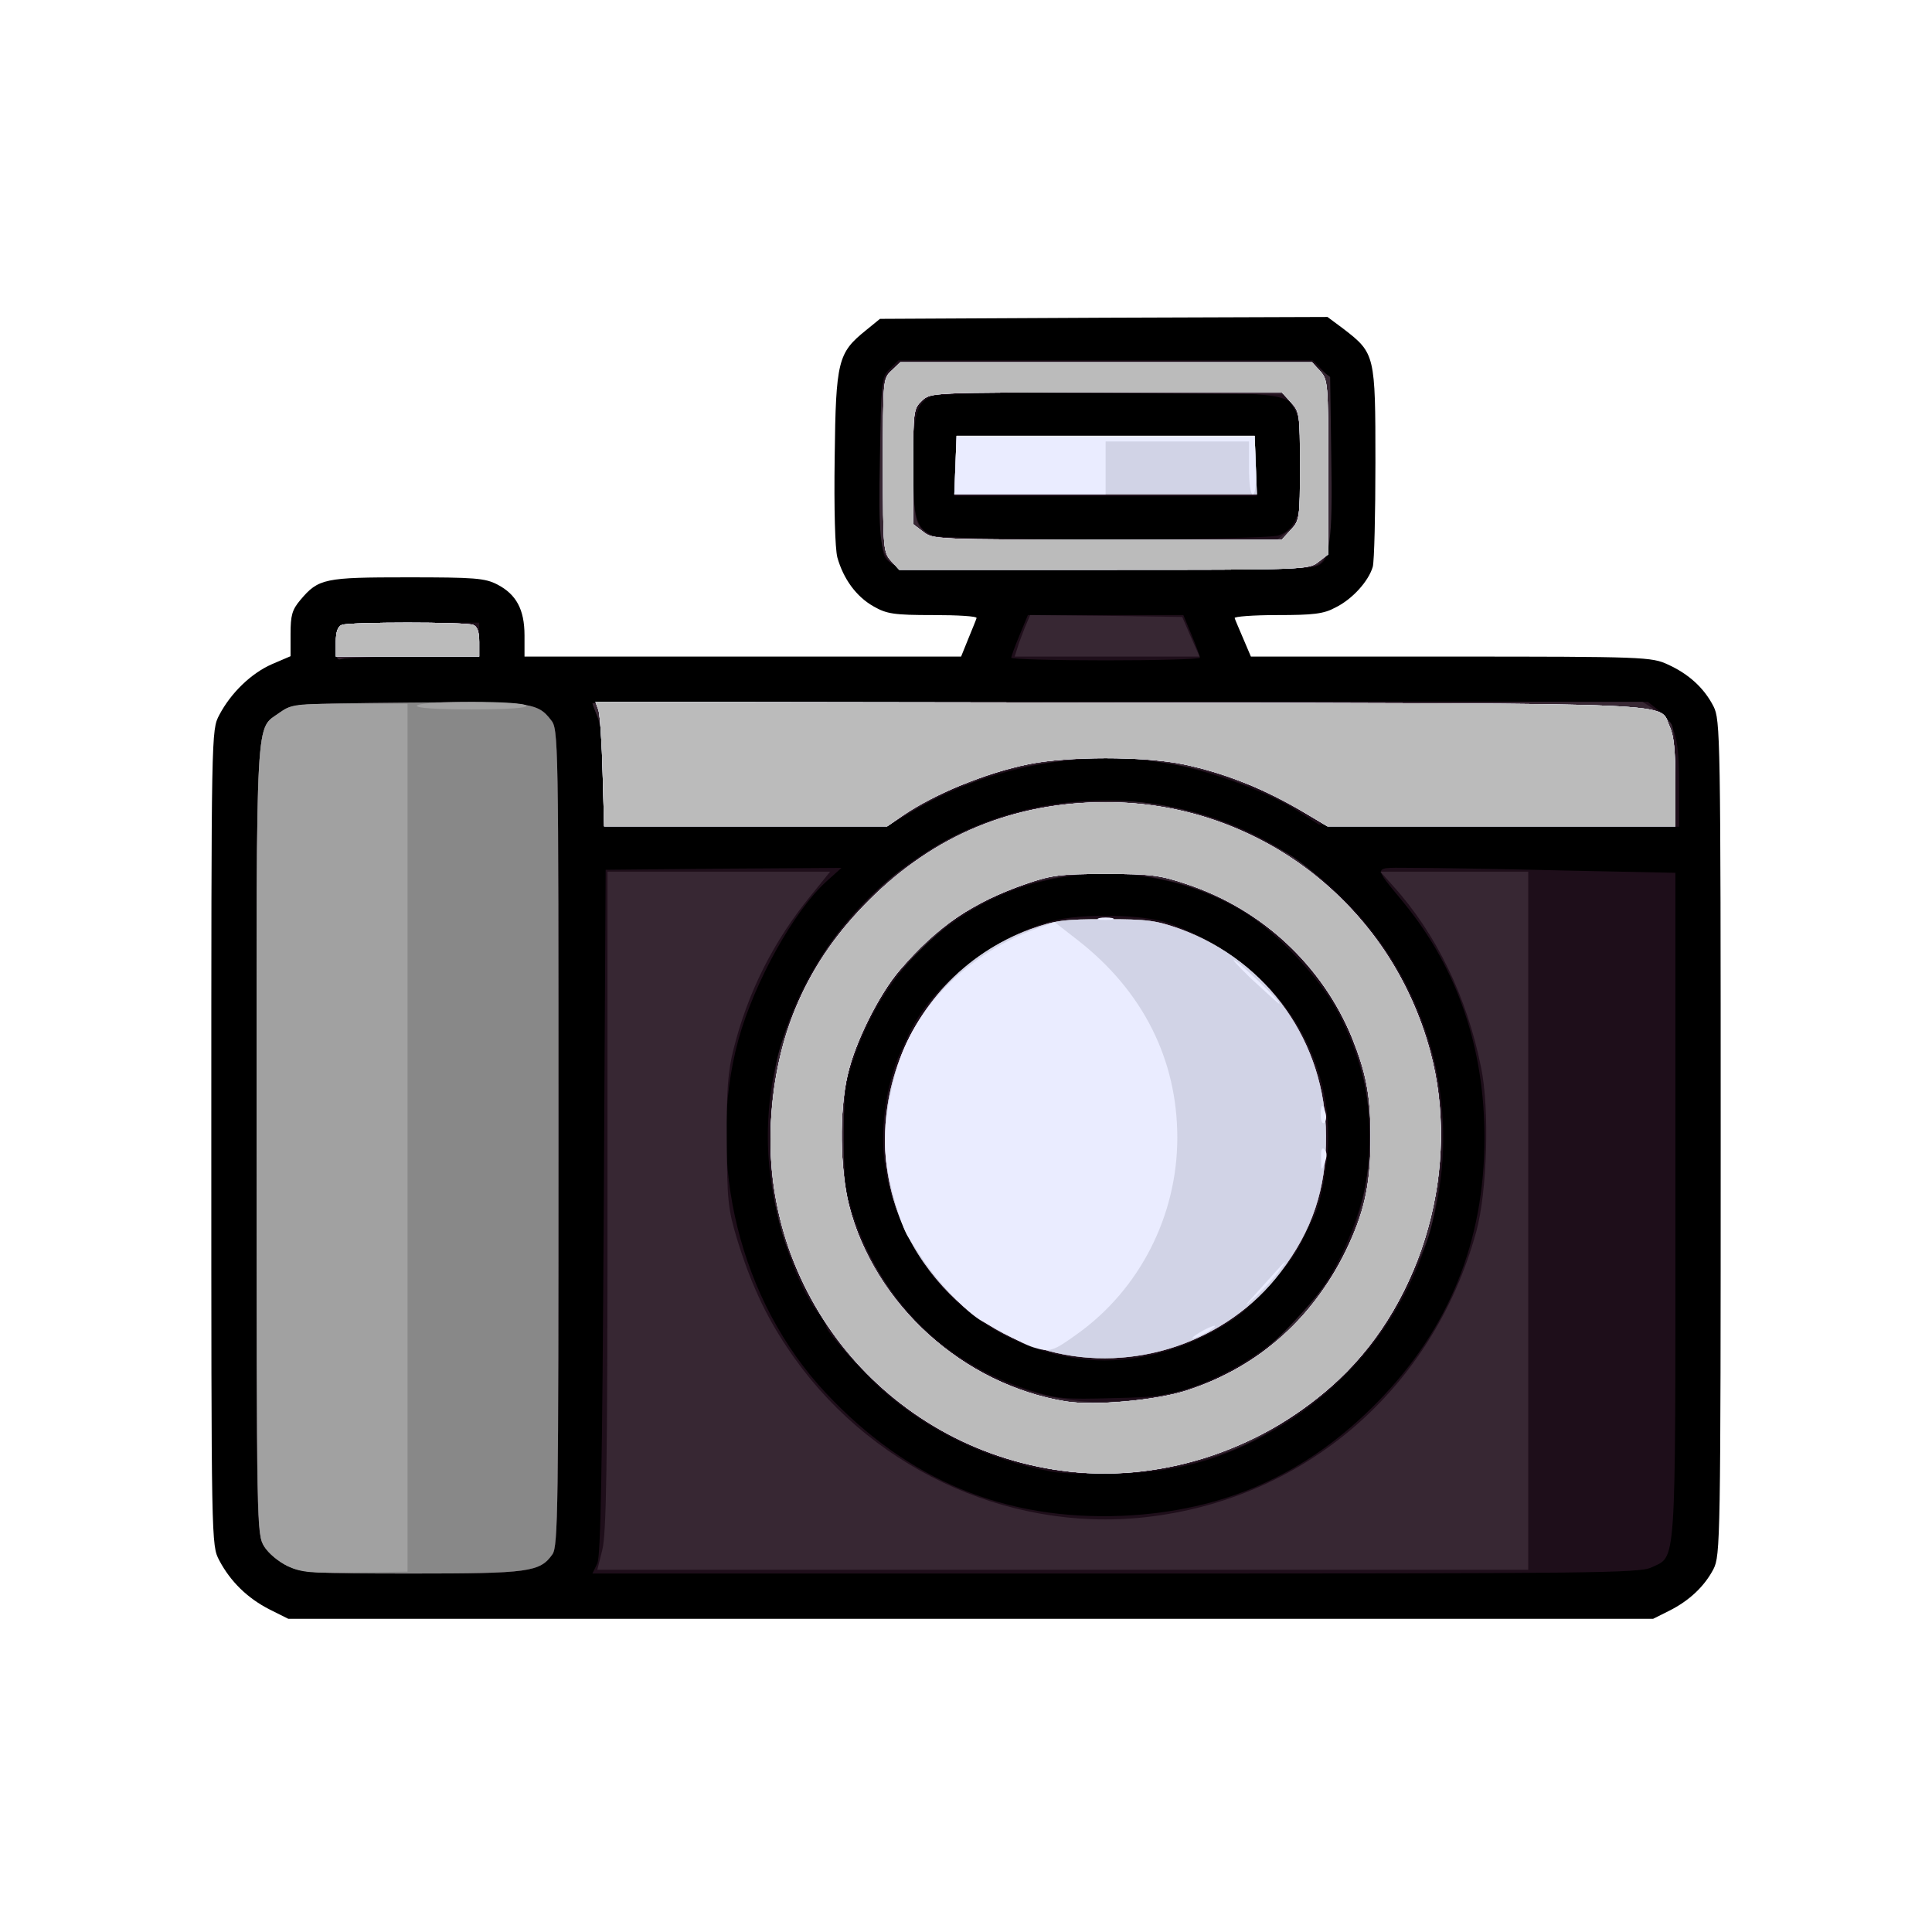 <!DOCTYPE svg PUBLIC "-//W3C//DTD SVG 20010904//EN" "http://www.w3.org/TR/2001/REC-SVG-20010904/DTD/svg10.dtd">
<svg version="1.0" xmlns="http://www.w3.org/2000/svg" width="512px" height="512px" viewBox="0 0 5120 5120" preserveAspectRatio="xMidYMid meet">
<g id="layer101" fill="#000000" stroke="none">
 <path d="M714 4265 c-57 -29 -103 -73 -133 -130 -21 -40 -21 -42 -21 -1120 0 -1078 0 -1080 21 -1120 31 -59 85 -111 140 -135 l49 -21 0 -59 c0 -49 4 -64 26 -90 48 -57 64 -60 284 -60 178 0 205 2 238 19 50 26 72 66 72 135 l0 56 579 0 578 0 19 -47 c11 -27 21 -51 22 -55 2 -5 -50 -8 -115 -8 -104 0 -123 -3 -158 -23 -46 -26 -80 -73 -96 -130 -6 -24 -9 -126 -7 -266 3 -255 9 -276 82 -335 l38 -31 593 -3 593 -2 43 32 c83 64 84 69 84 353 0 138 -3 262 -7 277 -11 38 -54 86 -99 108 -31 17 -59 20 -154 20 -64 0 -115 4 -113 8 1 4 12 29 23 55 l20 47 530 0 c512 0 532 1 575 21 55 25 96 62 121 111 18 36 19 75 19 1143 0 1068 -1 1107 -19 1143 -24 46 -64 84 -118 111 l-42 21 -1809 0 -1808 0 -50 -25z"/>
 </g>
<g id="layer102" fill="#1e0e1a" stroke="none">
 <path d="M763 4150 c-25 -11 -51 -33 -63 -52 -20 -33 -20 -48 -20 -1081 0 -1154 -4 -1081 62 -1129 33 -23 37 -23 337 -26 325 -3 345 -1 381 46 20 24 20 46 20 1106 0 984 -1 1084 -16 1105 -33 47 -62 51 -371 51 -262 0 -292 -2 -330 -20z"/>
 <path d="M1583 4143 c9 -21 13 -250 17 -933 l5 -905 313 -3 312 -2 -40 36 c-86 78 -191 267 -233 419 -88 322 4 694 232 937 218 232 475 338 786 325 269 -12 489 -110 678 -304 187 -192 281 -424 281 -698 0 -238 -72 -448 -211 -619 -87 -107 -90 -96 28 -96 57 0 236 3 397 7 l292 6 0 884 c0 976 3 925 -64 957 -31 15 -158 16 -1420 16 l-1386 0 13 -27z"/>
 <path d="M2787 3900 c-170 -31 -331 -109 -453 -220 -51 -47 -144 -152 -144 -163 0 -4 -11 -23 -24 -40 -57 -76 -110 -234 -126 -372 -55 -499 335 -957 837 -982 238 -12 457 61 631 211 492 423 396 1192 -185 1485 -113 56 -223 83 -363 87 -69 1 -147 -1 -173 -6z m363 -220 c186 -66 325 -188 405 -355 105 -218 102 -425 -8 -640 -49 -94 -168 -220 -259 -273 -186 -110 -424 -127 -623 -45 -191 79 -335 236 -403 441 -22 65 -26 96 -26 202 -1 104 3 137 22 200 72 231 240 401 467 473 76 24 90 26 230 22 105 -2 143 -7 195 -25z"/>
 <path d="M2880 3603 c-212 -22 -388 -146 -479 -336 -58 -121 -74 -233 -50 -363 6 -32 19 -77 28 -99 10 -22 21 -47 25 -55 57 -133 224 -267 384 -309 75 -21 243 -18 308 5 261 92 424 311 424 568 0 69 -20 178 -39 213 -5 10 -20 40 -33 67 -27 57 -122 164 -182 204 -115 78 -262 118 -386 105z"/>
 <path d="M1600 2068 c-1 -81 -6 -137 -15 -163 -8 -22 -15 -41 -15 -42 0 -2 629 -3 1399 -3 l1398 0 28 22 c44 34 55 75 55 198 l0 111 -477 -3 -478 -3 -66 -42 c-65 -40 -195 -90 -294 -112 -237 -53 -512 -6 -725 124 l-58 35 -376 0 -376 0 0 -122z"/>
 <path d="M890 1707 c0 -32 5 -47 16 -51 9 -3 94 -6 190 -6 l174 0 0 45 0 45 -174 0 c-96 0 -181 3 -190 6 -13 5 -16 -2 -16 -39z"/>
 <path d="M2680 1743 c0 -4 10 -31 22 -60 l22 -53 206 0 206 0 22 53 c12 29 22 56 22 60 0 4 -112 7 -250 7 -137 0 -250 -3 -250 -7z"/>
 <path d="M2359 1491 c-24 -19 -24 -19 -24 -255 0 -232 0 -236 23 -258 l23 -23 549 0 549 0 23 23 c23 22 23 26 23 256 0 216 -1 236 -19 255 -19 21 -23 21 -571 21 -529 0 -554 -1 -576 -19z m1029 -72 c47 -16 62 -59 62 -182 0 -57 -5 -118 -11 -136 -21 -61 -23 -61 -508 -61 -301 0 -448 4 -464 11 -39 18 -47 50 -47 187 0 136 8 164 54 182 32 13 876 12 914 -1z"/>
 <path d="M2532 1235 l3 -80 395 0 395 0 3 80 3 80 -401 0 -401 0 3 -80z"/>
 </g>
<g id="layer103" fill="#372733" stroke="none">
 <path d="M763 4150 c-25 -11 -51 -33 -63 -52 -20 -33 -20 -48 -20 -1081 0 -1154 -4 -1081 62 -1129 33 -23 37 -23 337 -26 325 -3 345 -1 381 46 20 24 20 46 20 1106 0 984 -1 1084 -16 1105 -33 47 -62 51 -371 51 -262 0 -292 -2 -330 -20z"/>
 <path d="M1596 4108 c11 -42 14 -224 14 -925 l0 -873 295 0 295 0 -51 63 c-99 121 -167 256 -205 407 -15 60 -19 109 -18 245 1 154 3 178 27 258 35 114 75 202 133 288 208 314 578 490 947 450 423 -46 764 -339 879 -756 29 -104 36 -326 13 -436 -37 -186 -119 -355 -233 -481 l-34 -38 196 0 196 0 0 925 0 925 -1234 0 -1233 0 13 -52z"/>
 <path d="M2762 3890 c-176 -36 -320 -112 -454 -238 -73 -69 -117 -130 -171 -237 -54 -106 -65 -137 -83 -226 -20 -101 -15 -312 11 -404 22 -78 83 -208 130 -276 46 -67 147 -172 199 -207 22 -15 51 -35 65 -45 162 -110 422 -161 626 -122 111 21 202 56 329 128 61 34 198 169 250 246 62 90 121 227 140 323 30 145 15 375 -31 478 -48 107 -81 171 -117 223 -83 121 -262 262 -397 312 -162 60 -346 77 -497 45z m376 -206 c46 -14 98 -32 114 -42 17 -9 42 -23 56 -31 53 -29 199 -185 237 -255 122 -220 111 -528 -26 -726 -126 -180 -287 -281 -500 -311 -133 -19 -314 12 -411 71 -18 11 -42 24 -53 29 -33 14 -175 151 -204 196 -35 54 -87 165 -103 217 -17 58 -16 309 1 368 21 74 78 181 133 250 121 154 276 240 478 263 67 8 195 -5 278 -29z"/>
 <path d="M2778 3580 c-132 -35 -247 -116 -329 -233 -218 -311 -77 -753 283 -885 65 -23 87 -26 198 -26 111 0 133 3 198 26 233 86 385 301 386 548 1 140 -36 251 -121 362 -140 184 -389 269 -615 208z"/>
 <path d="M1600 2065 c0 -89 -4 -136 -15 -162 -8 -19 -15 -37 -15 -39 0 -2 626 -4 1391 -4 l1392 0 33 21 c19 11 39 29 44 39 6 10 10 75 10 144 l0 126 -462 0 -463 -1 -40 -24 c-56 -33 -159 -85 -169 -85 -4 0 -22 -6 -39 -14 -48 -21 -162 -46 -254 -54 -129 -12 -329 13 -420 54 -17 8 -35 14 -40 14 -11 0 -110 51 -160 83 l-43 27 -375 0 -375 0 0 -125z"/>
 <path d="M890 1707 c0 -32 5 -47 16 -51 20 -8 328 -8 348 0 11 4 16 19 16 45 l0 39 -174 0 c-96 0 -181 3 -190 6 -13 5 -16 -2 -16 -39z"/>
 <path d="M2696 1718 c3 -12 13 -36 20 -55 l14 -33 201 2 202 3 23 53 23 52 -245 0 -245 0 7 -22z"/>
 <path d="M2361 1491 c-29 -29 -33 -65 -29 -283 3 -192 4 -197 27 -222 l24 -26 546 0 c523 0 547 1 571 20 l25 19 3 208 c4 231 -3 278 -44 293 -15 6 -246 10 -565 10 -521 0 -540 -1 -558 -19z m1054 -85 l30 -24 0 -140 c0 -127 -2 -143 -21 -169 l-21 -28 -468 -3 -468 -2 -24 22 c-22 21 -23 27 -23 167 1 151 4 165 45 189 14 8 150 11 470 12 l450 0 30 -24z"/>
 <path d="M2532 1233 l3 -78 395 0 395 0 3 78 3 77 -401 0 -401 0 3 -77z"/>
 </g>
<g id="layer104" fill="#888888" stroke="none">
 <path d="M763 4150 c-25 -11 -51 -33 -63 -52 -20 -33 -20 -48 -20 -1081 0 -1154 -4 -1081 62 -1129 33 -23 37 -23 337 -26 325 -3 345 -1 381 46 20 24 20 46 20 1106 0 984 -1 1084 -16 1105 -33 47 -62 51 -371 51 -262 0 -292 -2 -330 -20z"/>
 <path d="M2835 3900 c-469 -52 -815 -457 -792 -924 12 -236 96 -427 261 -591 172 -172 383 -259 626 -259 403 -1 755 269 860 660 82 303 -16 657 -242 870 -192 181 -459 272 -713 244z m310 -215 c195 -64 342 -197 430 -388 43 -93 58 -169 57 -287 0 -109 -12 -168 -49 -260 -79 -192 -239 -341 -438 -407 -71 -24 -96 -27 -215 -27 -119 0 -144 3 -210 26 -144 50 -236 113 -335 228 -56 66 -119 191 -139 280 -22 93 -20 249 4 344 67 263 303 476 575 520 76 12 240 -3 320 -29z"/>
 <path d="M2778 3580 c-132 -35 -247 -116 -329 -233 -218 -311 -77 -753 283 -885 65 -23 87 -26 198 -26 111 0 133 3 198 26 233 86 385 301 386 548 1 140 -36 251 -121 362 -140 184 -389 269 -615 208z"/>
 <path d="M1597 2048 c-2 -79 -7 -153 -11 -166 l-8 -22 1393 2 c1533 3 1423 -2 1454 64 11 23 15 66 15 148 l0 116 -461 0 -461 0 -57 -34 c-106 -64 -215 -108 -327 -131 -103 -21 -305 -21 -408 0 -113 23 -250 79 -333 136 l-42 29 -375 0 -375 0 -4 -142z"/>
 <path d="M890 1701 c0 -26 5 -41 16 -45 20 -8 328 -8 348 0 11 4 16 19 16 45 l0 39 -190 0 -190 0 0 -39z"/>
 <path d="M2362 1487 c-21 -23 -22 -31 -22 -253 0 -228 0 -231 23 -252 l23 -22 545 0 546 0 21 23 c21 23 22 31 22 254 l0 232 -26 20 c-26 21 -36 21 -569 21 l-542 0 -21 -23z m1059 -83 c23 -25 24 -31 24 -169 0 -138 -1 -144 -24 -169 l-24 -26 -466 0 c-463 0 -465 0 -488 22 -22 21 -23 28 -23 174 l0 153 26 20 c26 21 36 21 489 21 l462 0 24 -26z"/>
 <path d="M2532 1233 l3 -78 395 0 395 0 3 78 3 77 -401 0 -401 0 3 -77z"/>
 </g>
<g id="layer105" fill="#a1a1a1" stroke="none">
 <path d="M763 4151 c-24 -12 -51 -34 -63 -53 -19 -32 -19 -51 -20 -1080 0 -1156 -4 -1082 62 -1130 31 -22 42 -23 186 -23 l152 0 0 1150 0 1150 -137 2 c-119 3 -144 0 -180 -16z"/>
 <path d="M2835 3900 c-469 -52 -815 -457 -792 -924 12 -236 96 -427 261 -591 172 -172 383 -259 626 -259 403 -1 755 269 860 660 82 303 -16 657 -242 870 -192 181 -459 272 -713 244z m310 -215 c195 -64 342 -197 430 -388 43 -93 58 -169 57 -287 0 -109 -12 -168 -49 -260 -79 -192 -239 -341 -438 -407 -71 -24 -96 -27 -215 -27 -119 0 -144 3 -210 26 -144 50 -236 113 -335 228 -56 66 -119 191 -139 280 -22 93 -20 249 4 344 67 263 303 476 575 520 76 12 240 -3 320 -29z"/>
 <path d="M2778 3580 c-132 -35 -247 -116 -329 -233 -218 -311 -77 -753 283 -885 65 -23 87 -26 198 -26 111 0 133 3 198 26 233 86 385 301 386 548 1 140 -36 251 -121 362 -140 184 -389 269 -615 208z"/>
 <path d="M1597 2048 c-2 -79 -7 -153 -11 -166 l-8 -22 1393 2 c1533 3 1423 -2 1454 64 11 23 15 66 15 148 l0 116 -461 0 -461 0 -57 -34 c-106 -64 -215 -108 -327 -131 -103 -21 -305 -21 -408 0 -113 23 -250 79 -333 136 l-42 29 -375 0 -375 0 -4 -142z"/>
 <path d="M1105 1870 c4 -6 63 -10 145 -10 82 0 141 4 145 10 4 6 -47 10 -145 10 -98 0 -149 -4 -145 -10z"/>
 <path d="M890 1701 c0 -26 5 -41 16 -45 20 -8 328 -8 348 0 11 4 16 19 16 45 l0 39 -190 0 -190 0 0 -39z"/>
 <path d="M2362 1487 c-21 -23 -22 -31 -22 -253 0 -228 0 -231 23 -252 l23 -22 545 0 546 0 21 23 c21 23 22 31 22 254 l0 232 -26 20 c-26 21 -36 21 -569 21 l-542 0 -21 -23z m1059 -83 c23 -25 24 -31 24 -169 0 -138 -1 -144 -24 -169 l-24 -26 -466 0 c-463 0 -465 0 -488 22 -22 21 -23 28 -23 174 l0 153 26 20 c26 21 36 21 489 21 l462 0 24 -26z"/>
 <path d="M2532 1233 l3 -78 395 0 395 0 3 78 3 77 -401 0 -401 0 3 -77z"/>
 </g>
<g id="layer106" fill="#d1d3e6" stroke="none">
 <path d="M2835 3900 c-469 -52 -815 -457 -792 -924 12 -236 96 -427 261 -591 172 -172 383 -259 626 -259 403 -1 755 269 860 660 82 303 -16 657 -242 870 -192 181 -459 272 -713 244z m310 -215 c195 -64 342 -197 430 -388 43 -93 58 -169 57 -287 0 -109 -12 -168 -49 -260 -79 -192 -239 -341 -438 -407 -71 -24 -96 -27 -215 -27 -119 0 -144 3 -210 26 -144 50 -236 113 -335 228 -56 66 -119 191 -139 280 -22 93 -20 249 4 344 67 263 303 476 575 520 76 12 240 -3 320 -29z"/>
 <path d="M2778 3580 c-132 -35 -247 -116 -329 -233 -218 -311 -77 -753 283 -885 65 -23 87 -26 198 -26 111 0 133 3 198 26 233 86 385 301 386 548 1 140 -36 251 -121 362 -140 184 -389 269 -615 208z"/>
 <path d="M1597 2048 c-2 -79 -7 -153 -11 -166 l-8 -22 1393 2 c1533 3 1423 -2 1454 64 11 23 15 66 15 148 l0 116 -461 0 -461 0 -57 -34 c-106 -64 -215 -108 -327 -131 -103 -21 -305 -21 -408 0 -113 23 -250 79 -333 136 l-42 29 -375 0 -375 0 -4 -142z"/>
 <path d="M890 1701 c0 -26 5 -41 16 -45 20 -8 328 -8 348 0 11 4 16 19 16 45 l0 39 -190 0 -190 0 0 -39z"/>
 <path d="M2362 1487 c-21 -23 -22 -31 -22 -253 0 -228 0 -231 23 -252 l23 -22 545 0 546 0 21 23 c21 23 22 31 22 254 l0 232 -26 20 c-26 21 -36 21 -569 21 l-542 0 -21 -23z m1059 -83 c23 -25 24 -31 24 -169 0 -138 -1 -144 -24 -169 l-24 -26 -466 0 c-463 0 -465 0 -488 22 -22 21 -23 28 -23 174 l0 153 26 20 c26 21 36 21 489 21 l462 0 24 -26z"/>
 <path d="M2532 1233 l3 -78 395 0 395 0 3 78 3 77 -401 0 -401 0 3 -77z"/>
 </g>
<g id="layer107" fill="#eaecff" stroke="none">
 <path d="M2835 3900 c-469 -52 -815 -457 -792 -924 12 -236 96 -427 261 -591 172 -172 383 -259 626 -259 403 -1 755 269 860 660 82 303 -16 657 -242 870 -192 181 -459 272 -713 244z m310 -215 c195 -64 342 -197 430 -388 43 -93 58 -169 57 -287 0 -109 -12 -168 -49 -260 -79 -192 -239 -341 -438 -407 -71 -24 -96 -27 -215 -27 -119 0 -144 3 -210 26 -144 50 -236 113 -335 228 -56 66 -119 191 -139 280 -22 93 -20 249 4 344 67 263 303 476 575 520 76 12 240 -3 320 -29z"/>
 <path d="M2740 3571 c-22 -7 -46 -19 -136 -69 -44 -24 -126 -111 -169 -181 -6 -9 -18 -27 -27 -41 -16 -23 -40 -99 -55 -175 -15 -72 -8 -157 22 -267 45 -167 194 -316 380 -380 l40 -14 63 49 c171 134 262 315 262 522 0 207 -100 402 -265 520 -64 46 -72 49 -115 36z"/>
 <path d="M3160 3546 c0 -3 14 -12 30 -21 17 -9 30 -13 30 -11 0 3 -13 12 -30 21 -16 9 -30 13 -30 11z"/>
 <path d="M3340 3415 c72 -80 77 -85 52 -50 -11 17 -40 48 -63 70 -37 34 -35 31 11 -20z"/>
 <path d="M3501 3071 c-1 -24 2 -32 9 -25 7 7 7 19 1 35 -9 23 -10 22 -10 -10z"/>
 <path d="M3500 2956 c0 -31 6 -34 13 -6 3 11 1 23 -4 26 -5 3 -9 -6 -9 -20z"/>
 <path d="M3315 2593 c-38 -37 -56 -57 -40 -46 29 21 124 113 115 113 -3 -1 -36 -31 -75 -67z"/>
 <path d="M2913 2433 c9 -2 25 -2 35 0 9 3 1 5 -18 5 -19 0 -27 -2 -17 -5z"/>
 <path d="M1597 2048 c-2 -79 -7 -153 -11 -166 l-8 -22 1393 2 c1533 3 1423 -2 1454 64 11 23 15 66 15 148 l0 116 -461 0 -461 0 -57 -34 c-106 -64 -215 -108 -327 -131 -103 -21 -305 -21 -408 0 -113 23 -250 79 -333 136 l-42 29 -375 0 -375 0 -4 -142z"/>
 <path d="M890 1701 c0 -26 5 -41 16 -45 20 -8 328 -8 348 0 11 4 16 19 16 45 l0 39 -190 0 -190 0 0 -39z"/>
 <path d="M2362 1487 c-21 -23 -22 -31 -22 -253 0 -228 0 -231 23 -252 l23 -22 545 0 546 0 21 23 c21 23 22 31 22 254 l0 232 -26 20 c-26 21 -36 21 -569 21 l-542 0 -21 -23z m1059 -83 c23 -25 24 -31 24 -169 0 -138 -1 -144 -24 -169 l-24 -26 -466 0 c-463 0 -465 0 -488 22 -22 21 -23 28 -23 174 l0 153 26 20 c26 21 36 21 489 21 l462 0 24 -26z"/>
 <path d="M2532 1233 l3 -78 395 0 395 0 3 78 c2 48 -1 77 -8 77 -6 0 -10 -28 -10 -70 l0 -70 -190 0 -190 0 0 70 0 70 -200 0 -201 0 3 -77z"/>
 </g>
<g id="layer108" fill="#bbbbbb" stroke="none">
 <path d="M2835 3900 c-469 -52 -815 -457 -792 -924 12 -236 96 -427 261 -591 172 -172 383 -259 626 -259 403 -1 755 269 860 660 82 303 -16 657 -242 870 -192 181 -459 272 -713 244z m310 -215 c195 -64 342 -197 430 -388 43 -93 58 -169 57 -287 0 -109 -12 -168 -49 -260 -79 -192 -239 -341 -438 -407 -71 -24 -96 -27 -215 -27 -119 0 -144 3 -210 26 -144 50 -236 113 -335 228 -56 66 -119 191 -139 280 -22 93 -20 249 4 344 67 263 303 476 575 520 76 12 240 -3 320 -29z"/>
 <path d="M1597 2048 c-2 -79 -7 -153 -11 -166 l-8 -22 1393 2 c1533 3 1423 -2 1454 64 11 23 15 66 15 148 l0 116 -461 0 -461 0 -57 -34 c-106 -64 -215 -108 -327 -131 -103 -21 -305 -21 -408 0 -113 23 -250 79 -333 136 l-42 29 -375 0 -375 0 -4 -142z"/>
 <path d="M890 1701 c0 -26 5 -41 16 -45 20 -8 328 -8 348 0 11 4 16 19 16 45 l0 39 -190 0 -190 0 0 -39z"/>
 <path d="M2362 1487 c-21 -23 -22 -31 -22 -253 0 -228 0 -231 23 -252 l23 -22 545 0 546 0 21 23 c21 23 22 31 22 254 l0 232 -26 20 c-26 21 -36 21 -569 21 l-542 0 -21 -23z m1059 -83 c23 -25 24 -31 24 -169 0 -138 -1 -144 -24 -169 l-24 -26 -466 0 c-463 0 -465 0 -488 22 -22 21 -23 28 -23 174 l0 153 26 20 c26 21 36 21 489 21 l462 0 24 -26z"/>
 </g>

</svg>